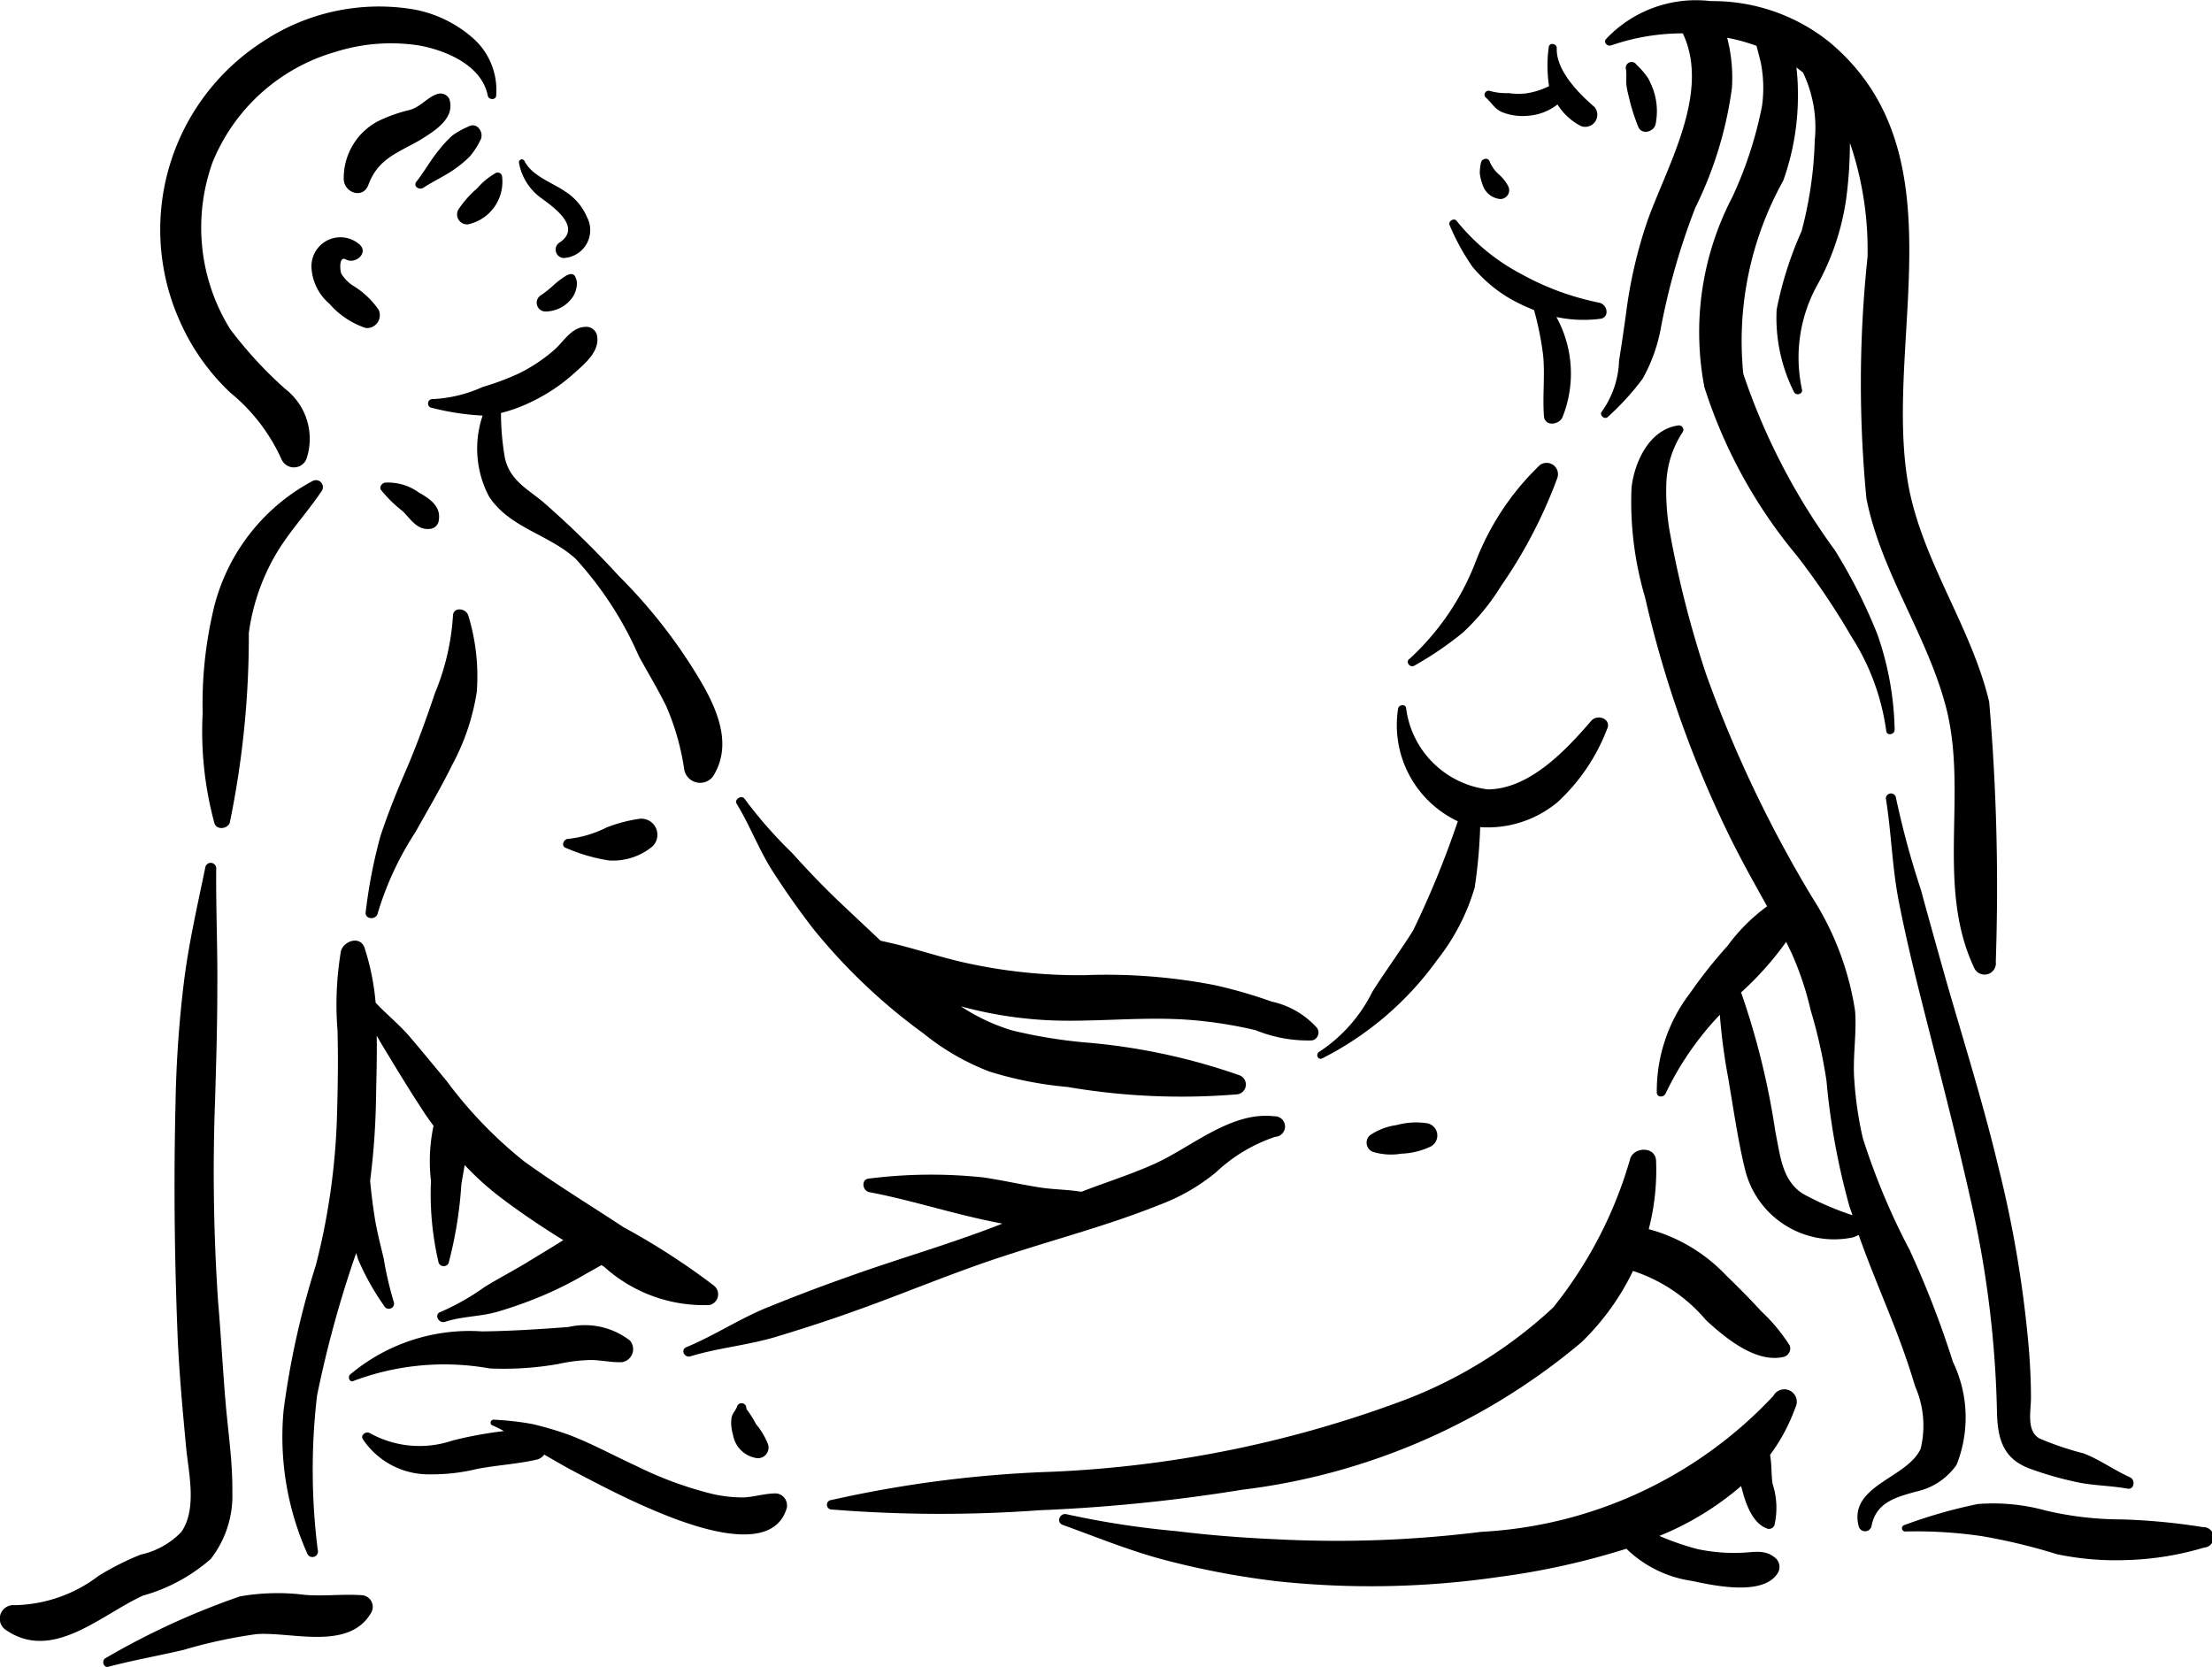 <svg xmlns="http://www.w3.org/2000/svg" data-name="Layer 1" viewBox="1.982 2.724 6.036 4.549" x="0px" y="0px"><title>KAMASUTRA</title><path d="M3.701,6.382a.201.201,0,0,0-.168-.037c-.079.006-.156.011-.235.012a.506.506,0,0,0-.361.118c-.007.007-0.0.023.01.017a.703.703,0,0,1,.371-.034.858.858,0,0,0,.187-.012.459.459,0,0,1,.088-.011c.029 0.0.056.007.086.006A.036.036,0,0,0,3.701,6.382Z" /><path d="M5.459,5.77c-.117-.014-.224.083-.325.129-.064.029-.131.05-.196.075l-.005.002c-.036-.006-.073-.006-.108-.011-.053-.008-.105-.02-.158-.028a1.351,1.351,0,0,0-.314.003c-.022.002-.018.033.001.037.111.021.218.056.329.079l.034.007c-.142.056-.289.097-.432.149-.071.025-.141.052-.21.08-.076.031-.145.077-.22.108-.017.007-.005.03.011.025.075-.023.156-.03.233-.053.069-.021.138-.043.205-.067.142-.05.279-.109.422-.155.14-.046.282-.083.419-.138a.538.538,0,0,0,.155-.089.437.437,0,0,1,.162-.097A.028.028,0,0,0,5.459,5.77Z" /><path d="M4.1,6.799c-.03-0-.057.009-.087.011a.365.365,0,0,1-.097-.012,1.009,1.009,0,0,1-.198-.074c-.061-.028-.121-.061-.184-.085A.961.961,0,0,0,3.436,6.61a.789.789,0,0,0-.105-.012.008.008,0,0,0-.004.016.296.296,0,0,1,.03.015,1.074,1.074,0,0,0-.141.026.279.279,0,0,1-.224-.02c-.01-.007-.027.004-.02.016a.216.216,0,0,0,.184.096.521.521,0,0,0,.129-.015c.053-.01.108-.013.161-.025a.034.034,0,0,0,.021-.014c.024.014.048.028.072.041.068.036.137.072.208.103.083.036.336.144.381.005A.033.033,0,0,0,4.1,6.799Z" /><path d="M6.866,6.396a.475.475,0,0,0-.078-.094c-.031-.034-.063-.066-.096-.098a.452.452,0,0,0-.211-.126.641.641,0,0,0,.02-.187c-.002-.039-.058-.038-.07-.007a1.156,1.156,0,0,1-.211.408,1.246,1.246,0,0,1-.397.249,3.12,3.12,0,0,1-.971.199,3.236,3.236,0,0,0-.601.077.013.013,0,0,0,.001.026,3.705,3.705,0,0,0,.566.002,4.621,4.621,0,0,0,.554-.056,1.768,1.768,0,0,0,.925-.402.68.68,0,0,0,.141-.195l.006.002a.438.438,0,0,1,.193.132c.051.047.134.117.21.101A.024.024,0,0,0,6.866,6.396Z" /><path d="M7.311,6.44a2.632,2.632,0,0,0-.118-.305,1.868,1.868,0,0,1-.128-.306,1.004,1.004,0,0,1-.023-.157c-.005-.064.007-.127.002-.19a.796.796,0,0,0-.118-.311,3.399,3.399,0,0,1-.288-.606,2.814,2.814,0,0,1-.098-.381.642.642,0,0,1-.011-.141.271.271,0,0,1,.044-.139.012.012,0,0,0-.012-.019c-.078.011-.119.099-.127.17a.92.92,0,0,0,.037.299,2.986,2.986,0,0,0,.237.665c.03.06.063.119.096.178a.499.499,0,0,0-.108.108,1.301,1.301,0,0,0-.103.13.438.438,0,0,0-.09.271c.001.013.019.013.024.002a.826.826,0,0,1,.148-.215,1.611,1.611,0,0,0,.022.168c.015.086.027.175.048.259a.25.25,0,0,0,.295.18L7.054,6.094c.028.08.061.157.092.236.023.058.044.117.062.177a.267.267,0,0,1,.015.17c-.036.081-.198.1-.169.212a.018.018,0,0,0,.035-.001c.012-.065.068-.079.122-.094a.18.18,0,0,0,.11-.073A.349.349,0,0,0,7.311,6.44Zm-.41-.459C6.844,5.944,6.84,5.876,6.827,5.815A2.092,2.092,0,0,0,6.733,5.432a.862.862,0,0,0,.123-.138l.014.029a.854.854,0,0,1,.053.158,1.384,1.384,0,0,1,.043.192,1.909,1.909,0,0,0,.063.344L7.037,6.04A.794.794,0,0,1,6.901,5.981Z" /><path d="M6.324,4.691c-.069.08-.168.186-.282.187a.256.256,0,0,1-.223-.221c-.001-.013-.02-.011-.022.001a.29.29,0,0,0,.163.307,2.548,2.548,0,0,1-.122.298c-.035.056-.075.11-.111.167a.418.418,0,0,1-.145.164c-.011.006-.004.024.008.018a.87.87,0,0,0,.314-.269.582.582,0,0,0,.102-.197,1.372,1.372,0,0,0,.015-.165A.298.298,0,0,0,6.232,4.913a.526.526,0,0,0,.135-.199C6.381,4.686,6.341,4.671,6.324,4.691Z" /><path d="M6.184,3.993a.724.724,0,0,0-.175.263.701.701,0,0,1-.181.266c-.012.008.002.026.014.018a.916.916,0,0,0,.132-.09.607.607,0,0,0,.104-.127,1.308,1.308,0,0,0,.154-.296A.031.031,0,0,0,6.184,3.993Z" /><path d="M7.993,6.891a1.724,1.724,0,0,0-.222-.021.909.909,0,0,1-.206-.024.54.54,0,0,0-.186-.018,1.355,1.355,0,0,0-.202.058.009.009,0,0,0,.003.017,1.218,1.218,0,0,1,.212.013,1.606,1.606,0,0,1,.203.049.781.781,0,0,0,.187.016.813.813,0,0,0,.214-.034A.028.028,0,0,0,7.993,6.891Z" /><path d="M6.346,3.55a.74.74,0,0,1-.216-.08.558.558,0,0,1-.173-.143c-.007-.01-.025.001-.019.012a.612.612,0,0,0,.062.113.389.389,0,0,0,.101.086A.501.501,0,0,0,6.168,3.57a.842.842,0,0,1,.025.125c.005.055-.002.109.002.164.002.029.039.025.05.005A.32.32,0,0,0,6.229,3.589a.357.357,0,0,0,.119.005C6.375,3.591,6.369,3.555,6.346,3.55Z" /><path d="M6.333,3.016c-.042-.036-.105-.099-.103-.16.001-.014-.022-.017-.022-.002a.365.365,0,0,0,.001.105.208.208,0,0,1-.064.02.201.201,0,0,1-.047-.001.161.161,0,0,1-.051-.006.011.011,0,0,0-.012.017c.02.017.025.034.051.043a.153.153,0,0,0,.064.008.147.147,0,0,0,.082-.031.164.164,0,0,0,.064.059A.033.033,0,0,0,6.333,3.016Z" /><path d="M7.41,4.639c-.051-.213-.191-.394-.224-.612-.059-.389.146-.891-.213-1.189a.509.509,0,0,0-.323-.111.337.337,0,0,0-.286.104c-.007.009.004.02.014.017a.6.6,0,0,1,.196-.033c.076.161-.042.36-.096.51a1.274,1.274,0,0,0-.059.255c-.006.043-.012.085-.019.128a.252.252,0,0,1-.047.139c-.008.009.007.023.016.015a.723.723,0,0,0,.095-.104.448.448,0,0,0,.051-.144,1.867,1.867,0,0,1,.093-.323,1.052,1.052,0,0,0,.1-.327.434.434,0,0,0-.013-.137.527.527,0,0,1,.08.022c.004.015.008.03.012.047a.356.356,0,0,1,.003.118,1.088,1.088,0,0,1-.081.248.796.796,0,0,0-.076.519,1.366,1.366,0,0,0,.252.459,2.017,2.017,0,0,1,.149.221.635.635,0,0,1,.095.257c.001.015.024.011.023-.004A.835.835,0,0,0,7.105,4.455a1.444,1.444,0,0,0-.117-.231A1.764,1.764,0,0,1,6.739,3.744a.9.9,0,0,1,.109-.527.688.688,0,0,0,.04-.244.585.585,0,0,0-.004-.065l.018.014a.348.348,0,0,1,.032.185,1.07,1.07,0,0,1-.036.248.985.985,0,0,0-.068.214.451.451,0,0,0,.047.224c.005.012.026.007.022-.007a.409.409,0,0,1,.044-.288.687.687,0,0,0,.077-.233A1.189,1.189,0,0,0,7.03,3.114a.9.9,0,0,1,.048.312,3.265,3.265,0,0,0-.003.658c.04.203.167.374.218.573.059.233-.029.485.076.708a.031.031,0,0,0,.059-.017A5.946,5.946,0,0,0,7.41,4.639Z" /><path d="M7.794,6.755c-.044-.02-.082-.048-.126-.065a.836.836,0,0,1-.121-.041c-.036-.021-.023-.074-.023-.111-0-.041-.002-.083-.005-.124A3.14,3.14,0,0,0,7.435,5.908c-.04-.168-.092-.334-.14-.5-.024-.085-.048-.17-.071-.255a2.371,2.371,0,0,1-.069-.255.014.014,0,0,0-.027.004c.015.093.017.187.035.28.018.092.04.184.063.275.046.182.094.364.135.548a2.858,2.858,0,0,1,.07.561c.001.073.01.134.086.164a.907.907,0,0,0,.122.036c.049.012.098.011.148.02C7.806,6.79,7.81,6.762,7.794,6.755Z" /><path d="M6.098,3.233a.116.116,0,0,0-.028-.035.093.093,0,0,1-.023-.033c-.004-.013-.023-.008-.024.004a.125.125,0,0,0-.003.028.117.117,0,0,0,.007.029.056.056,0,0,0,.048.041A.024.024,0,0,0,6.098,3.233Z" /><path d="M2.836,4.036a.538.538,0,0,0-.275.367,1.116,1.116,0,0,0-.026.267.957.957,0,0,0,.032.3c.006.02.036.016.042-.001a2.523,2.523,0,0,0,.052-.518.58.58,0,0,1,.07-.208c.036-.064.087-.117.128-.178A.019.019,0,0,0,2.836,4.036Z" /><path d="M2.598,6.556c-.008-.094-.013-.188-.021-.282a5.278,5.278,0,0,1-.008-.551c.003-.101.006-.202.006-.303.001-.108-.004-.217-.003-.325a.015.015,0,0,0-.03-.003c-.022.107-.046.21-.059.319a3.163,3.163,0,0,0-.022.322c-.005.206-.003.414.005.62.004.108.014.215.024.322.007.07.03.166-.013.229a.217.217,0,0,1-.111.062.758.758,0,0,0-.115.058.389.389,0,0,1-.229.08.037.037,0,0,0-.025.067c.128.089.259-.04.375-.093A.473.473,0,0,0,2.557,6.978a.281.281,0,0,0,.059-.183C2.617,6.715,2.605,6.635,2.598,6.556Z" /><path d="M2.972,7.077c-.052-.004-.104.003-.157-.001a.597.597,0,0,0-.178.004,2.054,2.054,0,0,0-.366.168c-.013.006-.007.028.007.024.068-.018.137-.03.205-.046a1.345,1.345,0,0,1,.199-.043c.095-.007.251.046.312-.057A.032.032,0,0,0,2.972,7.077Z" /><path d="M3.93,6.232a1.9,1.9,0,0,0-.246-.159c-.091-.06-.185-.117-.273-.181a1.177,1.177,0,0,1-.21-.218c-.033-.04-.066-.08-.1-.12-.028-.033-.064-.062-.094-.094a.668.668,0,0,0-.03-.149c-.012-.036-.059-.019-.065.01a.885.885,0,0,0-.009.215c.002.072.001.145-.001.217a1.856,1.856,0,0,1-.058.423,2.292,2.292,0,0,0-.088.395A.781.781,0,0,0,2.82,6.962a.015.015,0,0,0,.029-.009,1.752,1.752,0,0,1-.002-.42,3.016,3.016,0,0,1,.107-.39l.005.017a.683.683,0,0,0,.071.127.014.014,0,0,0,.026-.012.947.947,0,0,1-.027-.117c-.009-.038-.019-.076-.025-.115-.005-.032-.009-.064-.012-.097a2.009,2.009,0,0,0,.016-.222c.001-.056.003-.115.002-.174.011.02.023.039.035.059.029.048.058.095.088.141.01.016.021.031.032.046a.463.463,0,0,0-.007.15.821.821,0,0,0,.021.224A.015.015,0,0,0,3.206,6.171a1.118,1.118,0,0,0,.035-.216l.009-.052a.787.787,0,0,0,.1.09c.054.041.111.079.169.115-.033.021-.067.041-.101.062-.038.023-.077.043-.114.066a.646.646,0,0,1-.12.068c-.018.006-.006.032.012.027.048-.016.1-.014.148-.029a1.15,1.15,0,0,0,.122-.044A1.004,1.004,0,0,0,3.579,6.201c.014-.008.029-.016.044-.025l.008.005a.405.405,0,0,0,.287.104A.03.03,0,0,0,3.93,6.232Z" /><path d="M3.26,4.404c-.006-.021-.042-.025-.042.001a.657.657,0,0,1-.049.21c-.023.068-.047.135-.075.201-.027.062-.053.126-.074.19a1.388,1.388,0,0,0-.04.206c-.004.021.029.024.033.003a.853.853,0,0,1,.103-.221c.034-.061.069-.12.1-.183a.617.617,0,0,0,.067-.199A.567.567,0,0,0,3.26,4.404Z" /><path d="M3.869,4.542a1.439,1.439,0,0,0-.198-.246,2.593,2.593,0,0,0-.209-.204c-.043-.035-.088-.058-.102-.117a.725.725,0,0,1-.011-.124A.423.423,0,0,0,3.435,3.819a.48.48,0,0,0,.112-.075c.03-.027.073-.061.064-.105A.03.03,0,0,0,3.578,3.616c-.038.002-.058.041-.085.064a.445.445,0,0,1-.093.062.714.714,0,0,1-.101.038.373.373,0,0,1-.136.033.012.012,0,0,0-.002.024.704.704,0,0,0,.138.021h0a.28.28,0,0,0,.017.22c.055.086.164.104.237.171a.964.964,0,0,1,.172.265c.025.046.052.09.075.137a.68.68,0,0,1,.049.172.044.044,0,0,0,.079.019C3.99,4.743,3.924,4.629,3.869,4.542Z" /><path d="M5.576,5.529a.232.232,0,0,0-.124-.072,1.311,1.311,0,0,0-.156-.045,1.553,1.553,0,0,0-.356-.027,1.436,1.436,0,0,1-.329-.035c-.053-.012-.106-.029-.159-.043-.022-.006-.044-.011-.067-.016-.034-.032-.068-.064-.102-.096-.049-.046-.095-.094-.14-.144a1.201,1.201,0,0,1-.129-.147c-.008-.012-.029.001-.022.013.035.057.059.121.095.179.035.055.073.109.113.161a1.581,1.581,0,0,0,.302.287.661.661,0,0,0,.18.104,1.021,1.021,0,0,0,.213.042A1.844,1.844,0,0,0,5.359,5.71a.027.027,0,0,0,.005-.052,1.688,1.688,0,0,0-.415-.089,1.36,1.36,0,0,1-.204-.033.528.528,0,0,1-.141-.066,1.108,1.108,0,0,0,.272.039c.118.002.235-.011.353-.002a1.174,1.174,0,0,1,.179.028.379.379,0,0,0,.154.028A.022.022,0,0,0,5.576,5.529Z" /><path d="M6.821,6.533a1.177,1.177,0,0,1-.798.371,3.181,3.181,0,0,1-.562.02c-.09-.004-.18-.011-.269-.022a2.399,2.399,0,0,1-.299-.046c-.019-.005-.03.022-.011.029.097.035.191.074.291.099a2.232,2.232,0,0,0,.296.055,2.42,2.42,0,0,0,.603-.012,2.032,2.032,0,0,0,.348-.077.322.322,0,0,0,.18.088c.06.013.192.041.232-.02a.032.032,0,0,0-.007-.044C6.797,6.951,6.767,6.96,6.734,6.961a.482.482,0,0,1-.12-.01.726.726,0,0,1-.104-.036.803.803,0,0,0,.223-.136l.002.007c.01.039.028.094.069.109a.016.016,0,0,0,.02-.009.212.212,0,0,0-.005-.113c-.004-.024-.002-.054-.007-.079a.499.499,0,0,0,.069-.129A.034.034,0,0,0,6.821,6.533Z" /><path d="M3.278,2.833a.335.335,0,0,0-.171-.084.573.573,0,0,0-.41.09.61.61,0,0,0-.224.762.6.6,0,0,0,.137.194.502.502,0,0,1,.141.184.037.037,0,0,0,.067-.002A.172.172,0,0,0,2.76,3.785a1.121,1.121,0,0,1-.15-.163.526.526,0,0,1-.048-.455.515.515,0,0,1,.334-.301.502.502,0,0,1,.229-.018c.073.013.172.054.188.137.002.012.023.013.023-.001A.189.189,0,0,0,3.278,2.833Z" /><path d="M3.729,4.958a.402.402,0,0,0-.092.024.305.305,0,0,1-.104.031c-.014-0-.021.021-.006.025a.48.48,0,0,0,.117.034.17.17,0,0,0,.118-.038A.044.044,0,0,0,3.729,4.958Z" /><path d="M5.876,5.789a.2.2,0,0,0-.083.005.169.169,0,0,0-.073.028.027.027,0,0,0,.008.045.17.17,0,0,0,.078.005.2.2,0,0,0,.081-.02A.034.034,0,0,0,5.876,5.789Z" /><path d="M4.077,6.663a.2.2,0,0,0-.032-.053.271.271,0,0,0-.026-.041l-.001-.007a.013.013,0,0,0-.024-.002c-.004.013-.014.02-.016.034a.106.106,0,0,0,.004.044.077.077,0,0,0,.067.065A.029.029,0,0,0,4.077,6.663Z" /><path d="M3.015,3.569a.232.232,0,0,0-.072-.067.103.103,0,0,1-.03-.032c-.003-.007-.007-.049.013-.038.025.014.062-.017.038-.04a.079.079,0,0,0-.132.063.14.14,0,0,0,.049.098.226.226,0,0,0,.099.066A.035.035,0,0,0,3.015,3.569Z" /><path d="M3.208,2.994a.027.027,0,0,0-.034-.013c-.028.01-.043.034-.074.043a.414.414,0,0,0-.085.03.175.175,0,0,0-.095.159c.001.037.052.055.067.016.026-.071.078-.087.138-.121C3.164,3.084,3.226,3.048,3.208,2.994Z" /><path d="M3.584,3.317a.155.155,0,0,0-.059-.07c-.036-.025-.092-.043-.112-.084a.008.008,0,0,0-.015.004.151.151,0,0,0,.063.099c.034.025.111.08.046.121a.023.023,0,0,0,.012.041A.076.076,0,0,0,3.584,3.317Z" /><path d="M3.556,3.492l-.002-.008q-.005-.007-.001-.002a.013.013,0,0,0-.02-.008c.004-.003-.004.001-.006.002l-.009.006a.253.253,0,0,0-.022.017.32.32,0,0,1-.037.03.024.024,0,0,0,.013.045A.091.091,0,0,0,3.539,3.542a.068.068,0,0,0,.016-.033A.058.058,0,0,0,3.556,3.492Z" /><path d="M3.352,3.205a.012.012,0,0,0-.017-.009.192.192,0,0,0-.051.042.281.281,0,0,0-.05.056.027.027,0,0,0,.026.042A.119.119,0,0,0,3.352,3.205Z" /><path d="M3.125,4.068a.143.143,0,0,0-.093-.027c-.008.002-.015.011-.011.019a.356.356,0,0,0,.06.059c.023.023.04.053.076.048a.027.027,0,0,0,.021-.017C3.189,4.108,3.157,4.086,3.125,4.068Z" /><path d="M3.261,3.069a.223.223,0,0,0-.045.025.319.319,0,0,0-.036.039c-.023.028-.04.059-.062.087-.009.012.007.023.018.017.029-.019.061-.033.09-.054A.331.331,0,0,0,3.263,3.152a.196.196,0,0,0,.029-.044C3.305,3.088,3.285,3.056,3.261,3.069Z" /><path d="M6.495,2.974a.206.206,0,0,0-.016-.037A.213.213,0,0,0,6.448,2.901a.016.016,0,0,0-.029.013c.002.013-0.0.027.001.04s.005.027.008.04a.529.529,0,0,0,.024.075c.009.025.045.015.048-.008A.176.176,0,0,0,6.495,2.974Z" /></svg>